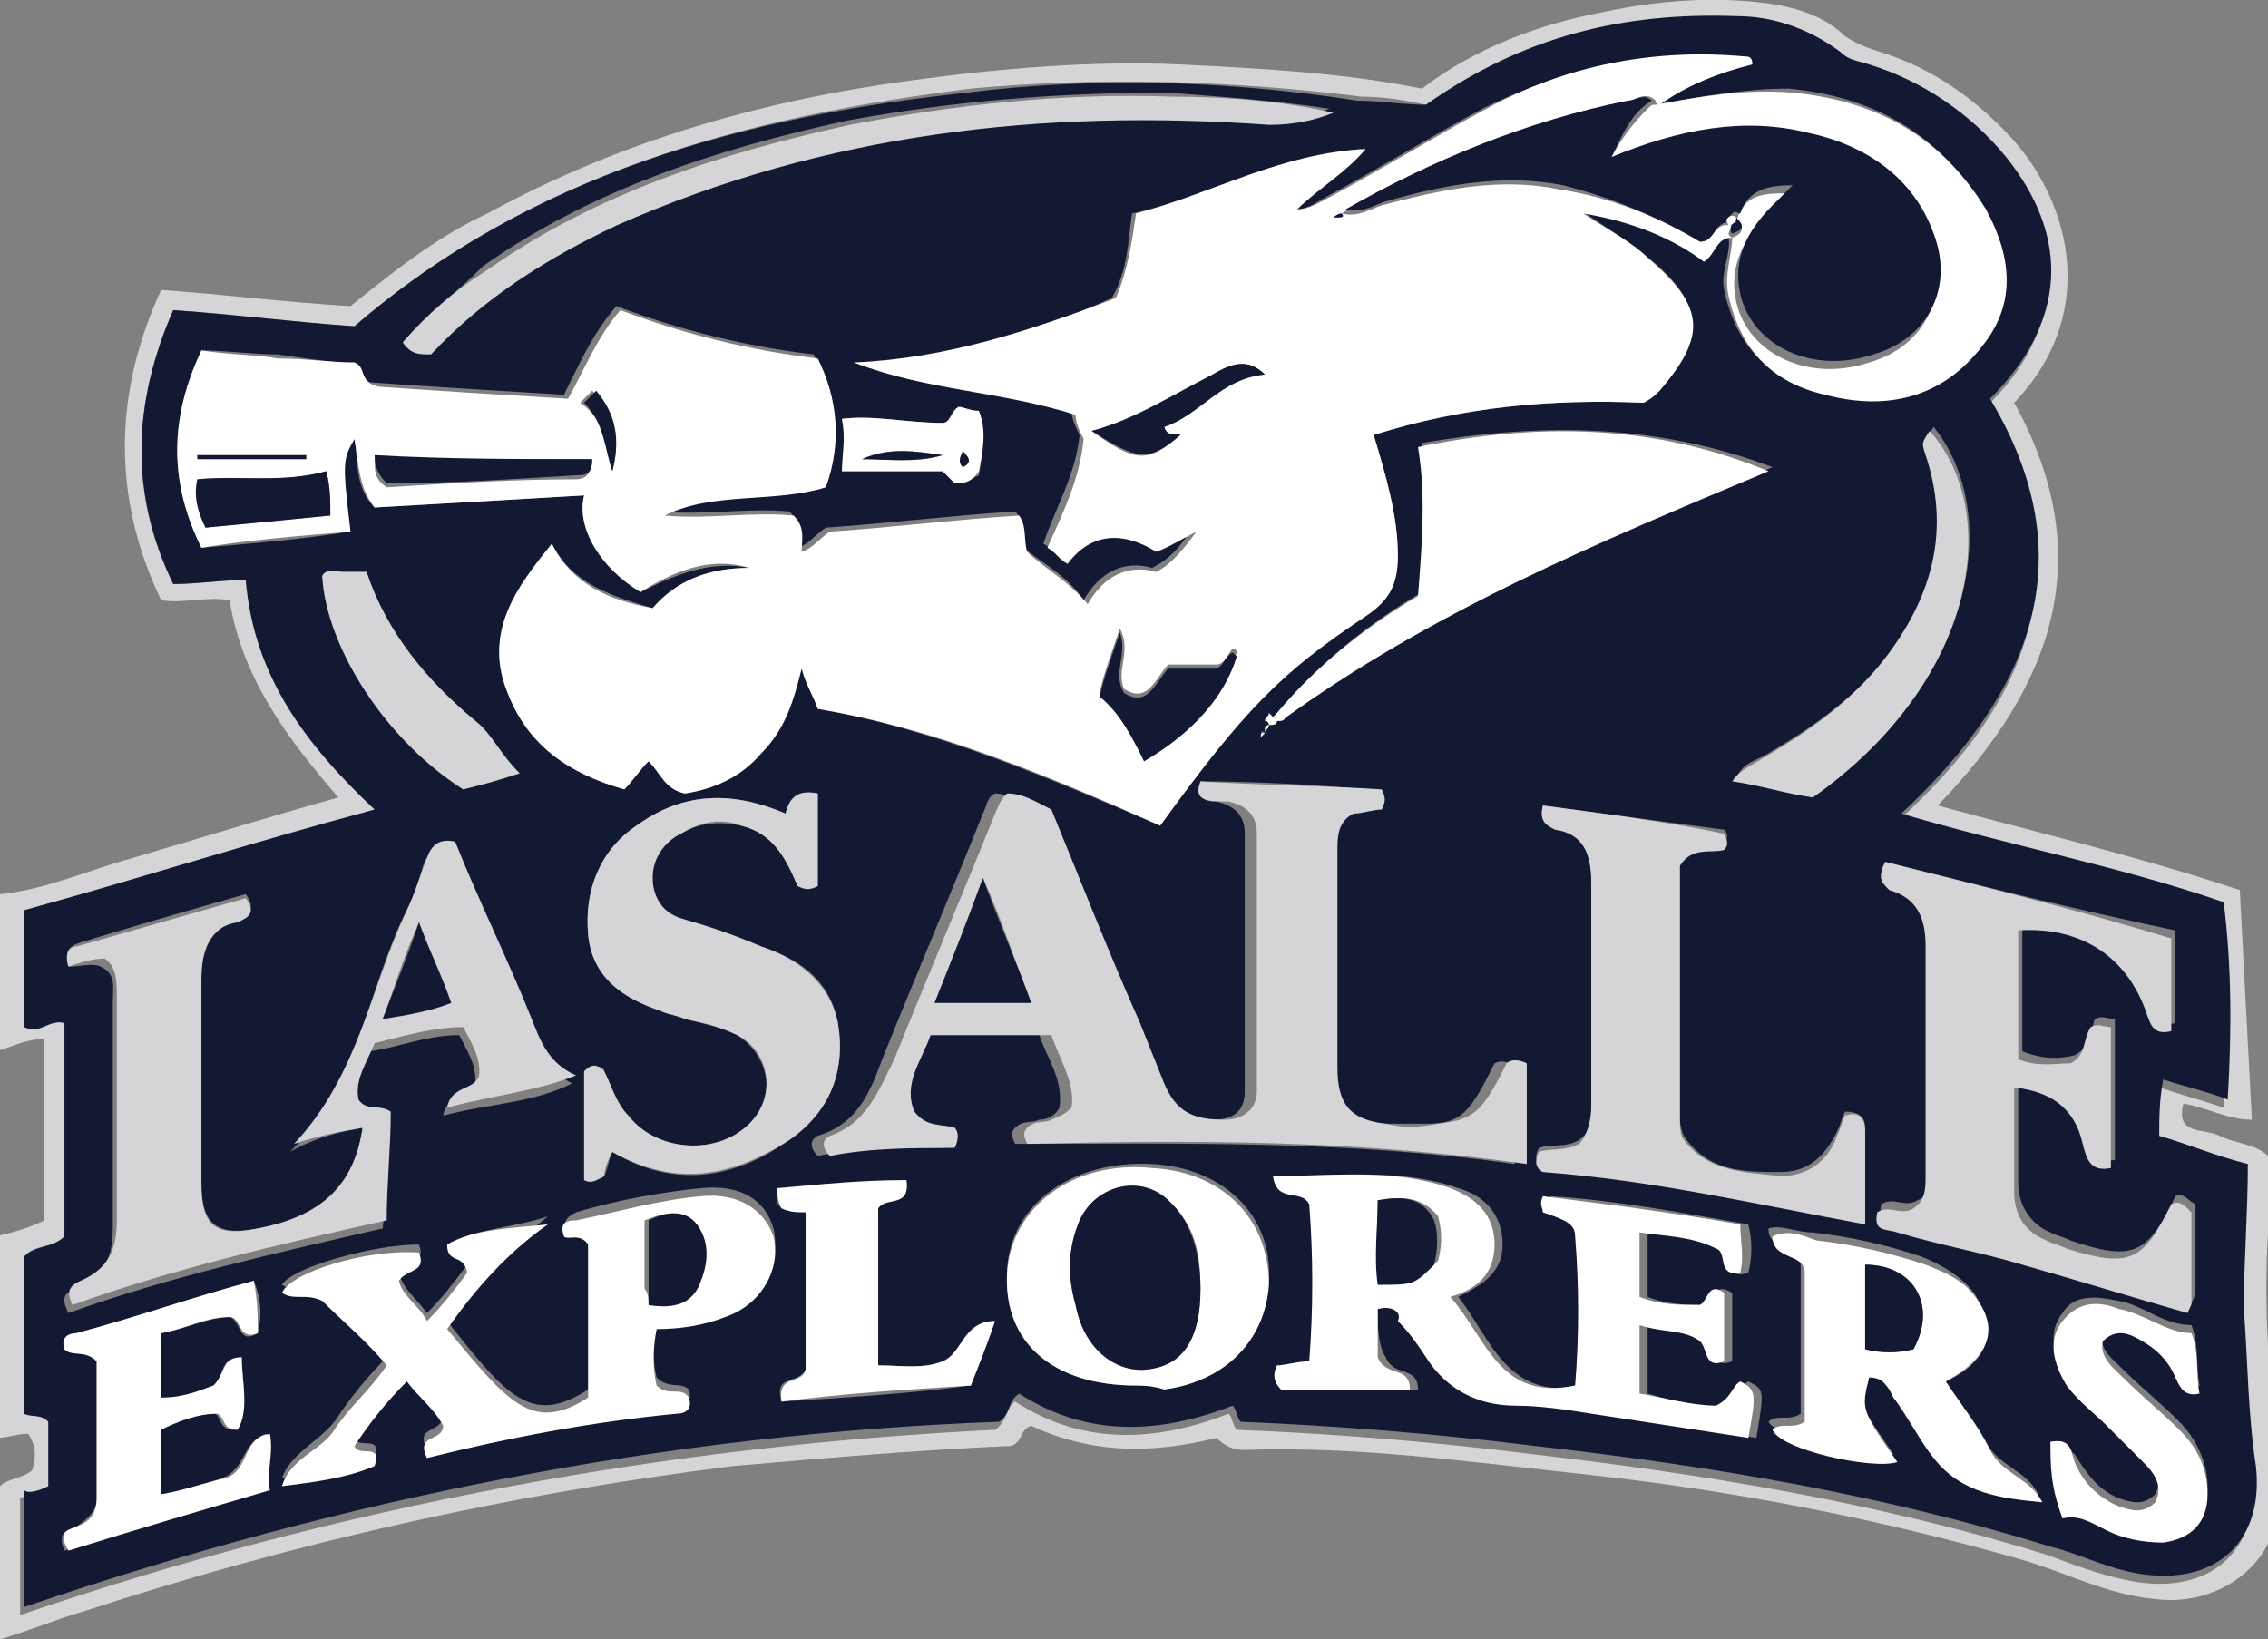 <?xml version="1.0" encoding="utf-8"?>
<!-- Generator: Adobe Illustrator 21.0.0, SVG Export Plug-In . SVG Version: 6.00 Build 0)  -->
<svg version="1.1" id="Layer_1" xmlns="http://www.w3.org/2000/svg" xmlns:xlink="http://www.w3.org/1999/xlink" x="0px" y="0px"
	 viewBox="0 0 56.3 40.7" style="enable-background:new 0 0 56.3 40.7;" xml:space="preserve">
<rect x="0" y="0" width="56.3" height="40.7" fill="#808080" stroke="none"/>
<style type="text/css">
	.st0{fill-rule:evenodd;clip-rule:evenodd;fill:#D5D5D7;}
	.st1{fill-rule:evenodd;clip-rule:evenodd;fill:#131933;}
	.st2{fill-rule:evenodd;clip-rule:evenodd;fill:#FFFFFF;}
</style>
<g>
	<path class="st0" d="M0,22.2c1.1-0.1,2.2-0.6,3.3-0.9c1.7-0.5,3.3-1,5.1-1.5c-1.3-1.5-2.4-3-2.7-4.9c-0.6-0.1-1.2,0.1-1.7,0
		c-1.2-2.5-1.2-5.1,0-7.7c1.5,0.1,3,0.3,4.7,0.4c1-0.8,2.1-1.7,3.4-2.3c3.3-1.8,6.8-2.8,10.5-3.3c2.2-0.3,4.5-0.5,6.7-0.4
		c2,0.1,4,0.2,6,0.6c1.3-1,2.9-1.6,4.5-1.9C41.2,0,42.6-0.1,44,0.1c0.6,0.1,1.3,0.3,1.8,0.8c0.3,0.2,0.6,0.3,0.9,0.4
		c1.3,0.4,2.4,1.2,3.3,2.2c1.4,1.6,2.1,4.3,0,6.5c2.1,3.8,1,7-1.9,10c2.6,0.7,5.1,1.3,7.5,2.1c0.1,1.9,0.2,3.8,0.3,5.7
		c-0.6,0-1.1-0.3-1.7-0.4c-0.2,0.8,0.5,0.6,0.9,0.8c0.4,0.2,0.9,0.2,1.2,0.5c0,0.6,0,1.3,0,1.9c-0.1,1.7,0,3.4,0.2,5.2
		c0.1,0.6,0.1,1.2,0,1.8c-0.1,1.3-1.5,2.3-3,2.1c-1.2-0.1-2.3-0.7-3.4-1c-3.5-1-7.1-1.7-10.8-2.1c-2.8-0.3-5.6-0.7-8.4-0.6
		c-0.3,0-0.5-0.1-0.7-0.3c-1.6,0.4-3.1,0.4-4.6-0.3c-0.3,0.1-0.2,0.4-0.5,0.5c-2.3,0.1-4.6,0.3-6.9,0.5C12.6,37.1,7.3,38.3,2.1,40
		c-0.7,0.2-1.4,0.5-2.1,0.7c0-1.3,0-2.5,0-3.8c0.2-0.2,0.6-0.2,0.8-0.4c0.1-0.3,0.1-0.6-0.1-0.9c-0.3,0-0.5,0.1-0.8,0.1
		c0-1.7,0-3.3,0-5c0.4-0.1,0.8-0.2,1.2-0.4c0-1.5,0-3,0-4.5c-0.5,0-0.8,0.2-1.2,0.3C0,25,0,23.6,0,22.2z M35.4,2.6
		c-0.5-0.1-1-0.2-1.6-0.2c-3.2-0.4-6.5-0.5-9.7-0.2C18.5,2.9,13.2,4.3,8.8,8.1c-1.5-0.1-3-0.3-4.5-0.4c-1,2.3-1.1,4.6,0,6.8
		c0.6,0,1.2-0.1,1.8-0.1c0.3,2.4,1.5,4.1,3.2,5.7c-3,0.9-5.8,1.7-8.7,2.5c0,1,0,2,0,2.9c0.4,0.1,0.7-0.2,1-0.1c0,1.8,0,3.6,0,5.3
		c-0.3,0.3-0.8,0.2-1,0.5c0,1.3,0,2.6,0,3.9c0.2,0.1,0.5-0.1,0.6,0.2c0,0.5,0,1.1,0,1.6C1,37,0.7,37.1,0.5,37.2c0,1,0,1.9,0,2.9
		c7.9-2.7,16-4.2,24.2-4.6c0.3-0.2,0.3-0.6,0.5-0.7c1.7,1.1,3.5,1,5.3,0.3c0.1,0.1,0.1,0.3,0.2,0.4c2.5,0.1,4.9,0.3,7.3,0.6
		c4.3,0.5,8.6,1.2,12.8,2.5c0.8,0.3,1.6,0.6,2.4,0.7c1.8,0.2,2.9-0.9,2.7-2.7c-0.2-1.3-0.2-2.6-0.3-3.9c-0.1-1.2,0.1-2.4,0.1-3.6
		c-0.8-0.2-1.5-0.5-2.2-0.7c0-0.5-0.1-0.9,0.1-1.4c0.6,0.2,1,0.3,1.6,0.5c0-1.7,0-3.3-0.1-4.9c-2.6-0.9-5.3-1.4-8-2.2
		c3.3-3,4.6-6.2,2.2-10.3c1.9-1.8,2-4,0.4-6c-0.9-1.1-2-1.9-3.4-2.3c-0.2-0.1-0.5-0.1-0.7-0.3c-0.7-0.6-1.6-0.9-2.6-0.9
		C40.3,0.4,37.7,1,35.4,2.6z"/>
	<path class="st1" d="M35.4,2.6c2.4-1.7,4.9-2.3,7.7-2.2c0.9,0,1.8,0.3,2.6,0.9c0.2,0.2,0.4,0.2,0.7,0.3c1.3,0.4,2.5,1.2,3.4,2.3
		c1.6,2,1.5,4.1-0.4,6c2.4,4,1,7.3-2.2,10.3c2.7,0.8,5.4,1.3,8,2.2c0.2,1.6,0.2,3.2,0.1,4.9c-0.5-0.2-1-0.3-1.6-0.5
		c-0.1,0.5-0.1,1-0.1,1.4c0.7,0.2,1.4,0.5,2.2,0.7c0,1.2-0.1,2.4-0.1,3.6c0.1,1.3,0.1,2.6,0.3,3.9c0.2,1.8-0.9,2.9-2.7,2.7
		c-0.9-0.1-1.6-0.5-2.4-0.7c-4.2-1.3-8.4-2-12.8-2.5c-2.4-0.3-4.9-0.5-7.3-0.6c-0.1-0.1-0.1-0.3-0.2-0.4c-1.8,0.7-3.6,0.8-5.3-0.3
		c-0.3,0.2-0.2,0.5-0.5,0.7c-8.2,0.3-16.3,1.9-24.2,4.6c0-1,0-1.9,0-2.9C0.7,37.1,1,37,1.2,36.9c0-0.6,0-1.1,0-1.6
		c-0.2-0.2-0.4-0.1-0.6-0.2c0-1.3,0-2.6,0-3.9c0.3-0.3,0.7-0.2,1-0.5c0-1.8,0-3.5,0-5.3c-0.4-0.1-0.6,0.3-1,0.1c0-0.9,0-1.9,0-2.9
		c2.9-0.8,5.7-1.7,8.7-2.5c-1.7-1.6-3-3.3-3.2-5.7c-0.6,0-1.2,0.1-1.8,0.1c-1.1-2.3-1-4.5,0-6.8c1.5,0.1,3,0.3,4.5,0.4
		c4.4-3.8,9.7-5.2,15.2-5.8c3.2-0.4,6.5-0.3,9.7,0.2C34.3,2.5,34.8,2.6,35.4,2.6z M31.4,18.2c-0.1-0.1-0.1,0-0.1,0.1
		C31.3,18.3,31.4,18.2,31.4,18.2c0-0.1,0.1-0.1,0.1-0.2c0.1,0,0.1-0.1,0.2-0.1c0.1,0,0.1,0,0.2-0.1c3.7-2.6,7.8-4.4,12.1-6.2
		c-2.9-1.1-5.8-1.1-8.7-0.6c0.1,1.3,0.1,2.5,0,3.7c-1.2,0.7-2.5,1.7-3.5,2.9c0,0-0.1,0.1-0.1,0.1c0,0.1-0.1,0.1-0.1,0.2
		c0,0,0,0.1,0.1,0.1c-0.1,0-0.1-0.1-0.2,0C31.4,18.1,31.4,18.2,31.4,18.2z M41.1,2.6c0.7-0.6,1.5-0.8,2.3-1c0-0.2-0.1-0.2-0.2-0.2
		c-2.3-0.1-4.4,0.3-6.4,1.3c-1.3,0.7-2.6,1.5-3.9,2.2c-0.2,0.1-0.4,0.3-0.8,0.3c0.6-0.5,1.2-0.9,1.7-1.5c-2.1,0.2-3.8,1.2-5.7,1.6
		c-0.1,0.7-0.1,1.4-0.5,2.1C25.6,8.3,23.5,9,21.2,9c1.7,0.6,3.6,0.6,5.4,1.2c0,0.2,0.1,0.4,0.2,0.6c-0.1,1-0.6,1.8-0.9,2.7
		c0.2,0.1,0.3,0.3,0.5,0.4c0.6-0.8,1.4-0.8,2.2-0.3c0.3-0.2,0.6-0.3,1-0.5c-0.3,0.5-0.6,0.8-1,1c-0.7-0.2-1.3,0.1-1.7,0.8
		c-0.4-0.6-1-0.9-1.5-1.3c-0.1-0.3,0.1-0.6-0.2-0.9c-1.6,0.1-3.2,0.3-4.7,0.4c-0.3,0.2-0.4,0.4-0.7,0.5c-0.1-0.3,0.1-0.6-0.2-0.9
		c-1-0.1-2.1,0.1-3.2,0c1.3-0.6,2.7-0.3,4-0.7c0.4-1.1,0.3-2.2-0.2-3.2c-1.7-0.2-3.3-0.6-4.9-1.2c-0.6,0.7-0.9,1.4-1.3,2.2
		c-1.7-0.1-3.3-0.2-4.7-0.3C8.9,9.5,9.1,9.2,8.8,9C8.2,9,7.6,8.9,6.9,8.8C6.3,8.8,5.6,8.7,5,8.7c-0.8,1.7-0.8,3.2,0,4.9
		c1.2-0.1,2.4-0.2,3.7-0.4c-0.2-1.7-0.2-1.8,0.1-2.3c0.1,0.6,0,1.2,0.5,1.7c1.7-0.1,3.4-0.2,5.2-0.3c-0.2,0.8,0.4,1.8,1.4,2.4
		c0.8-0.4,1.7-0.8,2.7-0.6c-0.9,0-1.8,0.3-2.4,1c-1-0.3-2-0.6-2.5-1.6c-0.9,1.2-1.7,2.3-1.1,3.7c0.5,1.3,1.5,2,2.9,2.4
		c0.2-0.3,0.4-0.5,0.6-0.7c0.3,0.3,0.5,0.7,0.9,0.8c0.7-0.1,1.4-0.5,1.9-1c0.5-0.5,0.7-1.3,1-2.1c0.2,0.4,0.3,0.7,0.4,1
		c2.9,0.5,5.7,1.7,8.5,2.9c2.1-2.9,3-3.8,5.1-5.2c0.6-0.4,0.8-0.8,0.8-1.5c0-1-0.3-2-0.6-3c2.2-0.7,4.5-0.9,6.7-0.8
		c0.1-0.1,0.2-0.2,0.3-0.4c1.2-1.4,1.2-2.1-0.3-3.3c-0.5-0.4-1-0.7-1.6-1.1c1.2,0.2,2.2,0.6,3,1.2c0.3-0.1,0.3-0.6,0.7-0.6
		c0.1,0.5-0.2,0.9-0.1,1.4c0.3,1.4,1.1,2.2,2.4,2.5c1.5,0.4,2.9,0.1,3.9-1.2c0.8-1.1,0.7-2.3,0.1-3.4c-1.1-1.8-2.7-2.7-4.8-2.9
		C43.3,2.2,42.2,2.4,41.1,2.6z M29.8,19.4c-0.1,0.5,0.2,0.5,0.4,0.5c0.4,0.1,0.7,0.3,0.7,0.8c0,2.1,0,4.3,0,6.4
		c0,0.5-0.3,0.7-0.8,0.7c-0.8,0-1.2-0.1-1.5-0.9c-0.2-0.5-0.4-1-0.6-1.5c-0.7-1.8-1.5-3.5-2.2-5.3c-0.4-0.2-0.8-0.4-1.1-0.4
		c-0.2,0.1-0.2,0.3-0.3,0.5c-0.8,2-1.7,4.1-2.5,6.1c-0.3,0.8-0.6,1.6-1.6,1.9c-0.2,0.1-0.2,0.3,0,0.5c1-0.2,2.1-0.2,3.1-0.2
		c0.1-0.2,0.1-0.3,0-0.5c-0.3-0.1-0.7,0-1-0.4c-0.2-0.7,0.2-1.3,0.4-1.9c1,0,2,0,3,0c0.2,0.6,0.6,1.1,0.5,1.8
		c-0.1,0.2-0.3,0.3-0.5,0.3c-0.2,0.1-0.4,0-0.6,0.2c-0.1,0.1-0.1,0.2,0,0.4c4.1,0,8.2-0.1,12.4,0.5c0-0.9,0-1.7,0-2.5
		c-0.2,0-0.3-0.1-0.5,0c-0.6,1.2-0.8,1.5-1.7,1.5c-0.4,0-0.9,0-1.3,0c-0.9-0.1-1.2-0.5-1.2-1.4c0-1.8,0-3.6,0-5.4
		c0-0.4,0-0.7,0.4-0.9c0.2,0,0.5-0.1,0.7-0.1c0.1-0.2,0.1-0.3,0-0.5C32.8,19.5,31.3,19.4,29.8,19.4z M1.7,24c0.3,0,0.6-0.1,0.8,0
		c0.4,0.2,0.3,0.5,0.3,0.9c0,1.9,0,3.8,0,5.6c0,0.7-0.2,1.2-0.9,1.5c-0.3,0.1-0.4,0.2-0.2,0.6c2.5-0.9,5.2-1.5,7.8-2.1
		c0.1-0.9,0.1-1.9,0.1-2.7c-0.3-0.2-0.6,0-0.8-0.3c-0.1-0.5,0.1-0.9,0.4-1.4c0.7-0.1,1.4-0.4,2.2-0.4c0.2,0.4,0.4,0.7,0.4,1.1
		c0,0.5-0.7,0.3-0.8,0.9c1.1-0.3,2.2-0.3,3.2-0.8c-0.6-0.3-0.8-0.9-1.1-1.4c-0.6-1.5-1.3-3-1.9-4.4c-0.4-0.1-0.6,0.1-0.7,0.4
		c-0.1,0.4-0.3,0.9-0.5,1.3c-0.9,1.9-1.1,4.1-2.8,5.8C7.9,28.2,8.5,28.1,9,28c-0.2,1.4-1,2.2-2.6,2.5c-1,0.2-1.4-0.1-1.4-1.1
		c0-1.7,0-3.4,0-5.1c0-0.7,0.2-1.2,0.9-1.5c0.2-0.1,0.5-0.2,0.2-0.6C4.7,22.6,3.3,23,2,23.4C1.7,23.5,1.6,23.6,1.7,24z M34.2,32.5
		c0.4-0.1,0.5,0.1,0.7,0.3c0.2,0.3,0.4,0.6,0.7,0.9c0.5,0.8,1.3,1.2,2.2,1.2c0.7,0,1.3,0.1,1.9,0.2c1.3,0.2,2.6,0.4,3.9,0.6
		c0.2-1.2,0.2-1.2-0.2-1.4c-0.2,0.1-0.2,0.5-0.6,0.6c-0.6,0.1-1.2-0.1-1.9-0.3c0-0.6,0-1.1,0-1.7c0.5,0.2,1.1,0.1,1.5,0.4
		c0.2,0.2,0.1,0.7,0.6,0.5c0-0.6,0-1.1,0-1.7c-0.5-0.3-0.4,0.2-0.6,0.3c-0.5,0-1,0-1.5-0.2c0-0.6,0-1.1,0-1.6
		c0.7,0.1,1.3,0.1,1.9,0.4c0.2,0.2,0,0.8,0.6,0.6c0.1-0.4,0.1-0.8,0-1.2c-1.7-0.3-3.3-0.6-4.9-0.7c-0.1,0.1-0.1,0.3,0,0.4
		c0.7,0.2,0.8,0.3,0.8,0.6c0,1.2,0.1,2.4,0,3.7c-1.9,0.4-2.3-1.2-3.1-2.2c0.6-0.3,1.1-0.6,1.1-1.3c0-0.7-0.4-1.2-1.1-1.4
		c-1.4-0.5-2.9-0.3-4.4-0.3c0,0.7,0.7,0.3,0.9,0.7c0.1,1.3,0.1,2.6,0,3.9c-0.3,0.1-0.6,0.1-0.8,0.1c-0.1,0.2-0.1,0.4,0.1,0.6
		c1,0,2.1,0,3.2,0c0-0.6-0.6-0.3-0.8-0.8C34.2,33.4,34.2,32.9,34.2,32.5z M46.8,21.4c-0.2,0.3,0,0.5,0.2,0.5
		c0.7,0.2,0.9,0.7,0.9,1.4c0,1.9,0,3.8,0,5.7c0,0.3,0,0.7-0.3,0.8c-0.3,0.2-0.6-0.1-0.9,0.1c-0.1,0.4,0.2,0.4,0.5,0.5
		c1,0.2,2.1,0.5,3.1,0.8c1.4,0.4,2.7,0.8,4.1,1.2c0-0.1,0.1-0.2,0.1-0.3c0-0.8,0-1.5,0-2.2c-0.2-0.1-0.3-0.3-0.5-0.2
		c-0.7,1.5-1.1,1.6-2.6,1.1c-0.2-0.1-0.3-0.1-0.5-0.2c-0.5-0.2-0.8-0.7-0.8-1.2c0-0.8,0-1.7,0-2.6c0.9,0.1,1.5,0.6,1.7,1.4
		c0.1,0.3,0.1,0.7,0.7,0.6c0-1.2,0-2.3,0-3.5c-0.2,0-0.3-0.1-0.5,0c-0.1,0.3-0.1,0.7-0.5,0.9c-0.4,0.1-0.8,0.1-1.3-0.1
		c0-1.1,0-2.1,0-3.2c1.6-0.1,2.8,0.7,3.2,2.1c0.1,0.3,0.2,0.5,0.6,0.4c0-0.8,0-1.5,0-2.3C51.6,22.6,49.2,22,46.8,21.4z M11.1,30.9
		c0,0.5,0.5,0.2,0.5,0.5c-0.3,0.4-0.6,0.8-1,1.2c-0.3-0.4-0.6-0.6-0.7-1c0.1-0.3,0.7-0.2,0.5-0.7c-1.2,0-3.2,0.6-3.4,1
		c0.3,0.2,0.6,0,1,0.2c0.5,0.5,1.1,1,1.6,1.6c-0.5,0.5-0.9,1-1.3,1.6c-0.4,0.5-1.1,0.8-1.3,1.4c0.8-0.2,1.6-0.2,2.3-0.5
		c0.2-0.6-0.4-0.2-0.5-0.5c0.4-0.6,0.8-1.1,1.3-1.6c0.3,0.4,0.8,0.7,0.9,1.1c-0.1,0.4-0.7,0.2-0.4,0.8c2.1-0.4,4.1-0.8,6.2-1.1
		c0.2,0,0.4-0.1,0.3-0.4c-0.2-0.2-0.5,0-0.8-0.3c-0.1-0.4-0.1-0.9,0-1.4c0.6,0,1.2-0.1,1.7-0.3c0.9-0.4,1.4-1.2,1.2-2
		c-0.2-0.7-0.8-1.1-1.8-1c-1,0.1-2.1,0.3-3.1,0.6c-0.2,0.1-0.3,0.2-0.3,0.4c0.2,0.1,0.5,0,0.6,0.2c0,1.2,0,2.5,0,3.8
		c-1.4,0.9-2,0.2-3.5-1.7c0.7-1,1.5-1.8,2.5-2.6C12.7,30.5,11.8,30.5,11.1,30.9z M19.5,20.2c-1.4-0.6-2.6-0.5-3.7,0.3
		c-0.9,0.6-1.3,1.6-1.2,2.7c0.1,1.1,0.9,1.5,1.8,1.9c0.2,0.1,0.4,0.1,0.6,0.2c0.4,0.1,0.9,0.2,1.3,0.4c0.8,0.5,1,1.6,0.3,2.2
		c-0.8,0.8-2.3,0.7-3-0.2c-0.3-0.3-0.4-0.7-0.6-1.1c0-0.1-0.1-0.1-0.1-0.1c-0.2,0-0.3,0-0.4,0.1c0,0.9,0,1.8,0,2.7
		c0.2,0,0.4,0,0.5-0.1c0.1-0.2,0.1-0.4,0.2-0.6c1.5,0.9,3,0.7,4.4-0.3c1-0.7,1.4-1.7,1.2-2.9c-0.2-1.1-1-1.6-1.9-1.9
		c-0.7-0.2-1.3-0.4-2-0.7c-0.5-0.2-0.7-0.5-0.7-1c0-0.5,0.2-0.9,0.7-1.1c0.5-0.3,1-0.3,1.5-0.2c0.8,0.2,1.1,0.8,1.4,1.5
		c0.2,0,0.3,0.1,0.5,0c0-0.8,0-1.5,0-2.3C19.8,19.6,19.6,19.8,19.5,20.2z M38.3,20c-0.1,0.4,0.1,0.5,0.3,0.5
		c0.7,0.2,0.9,0.7,0.9,1.3c0,1.9,0,3.7,0,5.6c0,0.4,0,0.7-0.3,0.9c-0.3,0.2-0.7,0.1-1,0.2c-0.1,0.2-0.1,0.3,0.1,0.5
		c2.6,0.2,5.3,0.8,8,1.3c0-0.8,0-1.5,0-2.3c0-0.3-0.2-0.4-0.5-0.4c-0.1,0.2-0.1,0.3-0.2,0.5c-0.3,0.6-0.7,1-1.4,1
		c-0.9,0-1.8,0-2.4-0.9c-0.1-0.2-0.1-0.4-0.1-0.6c0-0.5,0-1,0-1.6c0-1.6,0-3.1,0-4.6c0.3-0.5,0.8-0.3,1.1-0.4c0.1-0.2,0.1-0.3,0-0.4
		C41.3,20.4,39.8,20.2,38.3,20z M48.3,34.3c1.1-0.5,1.3-1.3,0.7-2.2c-0.3-0.4-0.8-0.7-1.3-0.9c-0.9-0.3-1.8-0.5-2.7-0.6
		c-0.4,0-0.8-0.2-1.1-0.1c0,0.6,0.8,0.4,0.8,0.9c0,1.3,0,2.5,0,3.7c-0.3,0.2-0.6,0-0.8,0.2c0.2,0.4,2.5,1,3.1,0.8
		c-0.9-1.3-0.9-1.3-0.7-2.1c0.3,0,0.4,0.3,0.6,0.5c0.3,0.5,0.6,1,1,1.5c0.7,0.9,1.7,1,2.7,1.1c-0.3-0.6-1-0.7-1.3-1.3
		C49.1,35.4,48.7,34.9,48.3,34.3z M28.2,34.4c0.2,0,0.4,0,0.7,0c1.5-0.2,2.5-1.2,2.6-2.6c0.1-1.6-1.1-2.8-2.9-2.9
		c-2-0.1-3.5,1-3.6,2.6C24.9,33.3,26.1,34.4,28.2,34.4z M4,33.1c0.6-0.1,1.2-0.4,1.7-0.4c0.3,0.1,0.2,0.7,0.7,0.4
		c0.1-0.4,0.1-0.8-0.1-1.3c-1.5,0.4-2.9,0.9-4.4,1.3c-0.2,0.1-0.4,0.2-0.3,0.4c0.2,0.2,0.5-0.1,0.8,0.3c0,1.1,0,2.2,0,3.4
		c0,0.3-0.2,0.5-0.5,0.7C1.7,38,1.4,38,1.6,38.5c1.7-0.5,3.3-1,5-1.5c0-0.5,0.2-0.9,0-1.4c-0.6,0.2-0.5,0.9-1.1,1.1
		c-0.5,0.2-1,0.4-1.6,0.4c0-0.6,0-1.1,0-1.6c0.4-0.2,0.9-0.4,1.4-0.4c0.2,0,0.1,0.4,0.5,0.4C6.2,34.9,6,34.3,6,33.7
		c-0.6,0-0.4,0.5-0.7,0.7C5,34.5,4.5,34.8,4,34.8C4,34.2,4,33.7,4,33.1z M10,8.5c0.2,0.3,0.4,0.2,0.6,0.2c1.3-1.4,2.9-2.4,4.6-3.2
		c5.2-2.3,10.6-2.9,16.2-2.5c0.6,0,1.1-0.1,1.6-0.3c-1.3-0.2-2.7-0.3-4-0.4c-2.7,0-5.3,0.2-8,0.7c-3.2,0.7-6.3,1.7-9,3.6
		C11.3,7.3,10.6,7.8,10,8.5z M24.7,32.8c-0.8,0-0.8,0.8-1.3,1c-0.5,0.2-1.1,0.1-1.6,0.1c0-1.3,0-2.6,0-3.9c0.2-0.3,0.8,0,0.7-0.7
		c-1.1,0.1-2.1,0.2-3.2,0.2c0,0.2-0.1,0.3,0.1,0.5c0.2,0,0.4,0,0.6,0.1c0,1.4,0,2.7,0,3.9c-0.2,0.4-0.8,0.1-0.6,0.8
		c1.6-0.1,3.2-0.2,4.7-0.4C24.3,33.8,24.5,33.4,24.7,32.8z M50.9,35.8c0.1,0.5,0,1.1,0.3,1.7c0.4-0.1,0.8,0.1,1.1,0.3
		c0.5,0.2,0.9,0.4,1.4,0.3c0.7,0,1.1-0.4,1.1-1.2c0-0.6-0.3-1.2-0.7-1.6c-0.5-0.5-1-0.9-1.4-1.3c-0.3-0.3-0.6-0.5-0.5-0.9
		c0.2-0.2,0.5-0.2,0.8-0.1c0.5,0.2,0.8,0.6,1,1c0.1,0.2,0.2,0.6,0.6,0.4c-0.1-0.5,0-1-0.2-1.5c-0.7,0-1.2-0.5-1.8-0.6
		c-0.5-0.1-1.1-0.2-1.4,0.3c-0.4,0.5-0.2,1.1,0.1,1.6c0.3,0.4,0.6,0.7,1,1c0.3,0.3,0.6,0.6,0.9,0.9c0.3,0.3,0.5,0.6,0.3,1
		c-0.3,0.3-0.6,0.2-0.9,0.1c-0.5-0.2-0.8-0.6-1.1-1.1C51.4,36.1,51.4,35.7,50.9,35.8z M45,19.8c4.1-2.9,4.7-7.1,3-9.2
		c-0.2,0.3-0.2,0.3-0.1,0.6c0.5,1.8,0.2,3.5-0.9,4.9c-0.8,1.1-1.9,1.9-3.1,2.6c-0.3,0.2-0.6,0.2-0.8,0.6
		C43.7,19.5,44.3,19.6,45,19.8z M12.9,19.2c-0.5-0.4-0.7-1-1.1-1.3c-1.2-1-2.3-2.2-2.7-3.7c-0.2,0-0.4,0-0.6,0
		c-0.2,0-0.4-0.1-0.5,0.1c0.1,1.8,1.6,4,3.5,5.3C11.9,19.4,12.3,19.3,12.9,19.2z M23.4,10.5c-0.9,0-1.7-0.2-2.5-0.1
		c0.1,0.5,0.1,0.9,0,1.3c0.8,0,1.6,0,2.5,0c0.1,0.1,0.2,0.2,0.3,0.3c0.2,0,0.4-0.1,0.6-0.2c0.1-0.5,0.1-1,0-1.5
		c-0.2-0.1-0.4-0.1-0.5-0.1C23.6,10.2,23.6,10.5,23.4,10.5z"/>
	<path class="st2" d="M43,5.9c-0.4,0-0.4,0.4-0.7,0.6c-0.8-0.6-1.8-1-3-1.2c0.6,0.4,1.2,0.7,1.6,1.1c1.4,1.2,1.5,1.9,0.3,3.3
		C41.1,9.8,41,9.9,40.8,10c-2.3-0.1-4.5,0.1-6.7,0.8c0.3,1,0.6,2,0.6,3c0,0.7-0.2,1.1-0.8,1.5c-2.1,1.4-3,2.3-5.1,5.2
		c-2.7-1.2-5.5-2.4-8.5-2.9c-0.1-0.3-0.3-0.6-0.4-1c-0.2,0.8-0.4,1.5-1,2.1c-0.5,0.6-1.2,0.9-1.9,1c-0.5-0.1-0.6-0.5-0.9-0.8
		c-0.2,0.2-0.4,0.5-0.6,0.7c-1.4-0.4-2.4-1.1-2.9-2.4c-0.6-1.5,0.2-2.6,1.1-3.7c0.5,1,1.4,1.4,2.5,1.6c0.6-0.7,1.4-1,2.4-1
		c-1-0.3-1.9,0.1-2.7,0.6c-1-0.6-1.6-1.6-1.4-2.4c-1.7,0.1-3.4,0.2-5.2,0.3c-0.4-0.5-0.4-1.1-0.5-1.7c-0.3,0.5-0.3,0.6-0.1,2.3
		c-1.2,0.1-2.5,0.2-3.7,0.4c-0.8-1.6-0.8-3.2,0-4.9c0.6,0.1,1.3,0.1,1.9,0.2C7.6,8.9,8.2,9,8.8,9c0.3,0.1,0.1,0.5,0.6,0.6
		c1.4,0.1,3,0.2,4.7,0.3c0.4-0.7,0.7-1.5,1.3-2.2c1.6,0.6,3.2,1,4.9,1.2c0.5,1,0.6,2.1,0.2,3.2c-1.3,0.4-2.8,0.1-4,0.7
		c1.1,0.1,2.1-0.1,3.2,0c0.3,0.3,0.2,0.6,0.2,0.9c0.3-0.1,0.4-0.3,0.7-0.5c1.5-0.1,3.1-0.3,4.7-0.4c0.2,0.3,0.1,0.6,0.2,0.9
		c0.4,0.4,1,0.7,1.5,1.3c0.4-0.7,1-1,1.7-0.8c0.4-0.2,0.7-0.6,1-1c-0.4,0.2-0.7,0.4-1,0.5c-0.8-0.5-1.6-0.5-2.2,0.3
		c-0.2-0.1-0.3-0.3-0.5-0.4c0.4-0.9,0.8-1.7,0.9-2.7c-0.1-0.2-0.2-0.4-0.2-0.6C24.8,9.7,23,9.7,21.2,9c2.3-0.1,4.4-0.8,6.5-1.6
		c0.3-0.7,0.4-1.4,0.5-2.1c1.9-0.5,3.6-1.5,5.7-1.6c-0.5,0.6-1.2,1-1.7,1.5c0.3,0,0.6-0.2,0.8-0.3c1.3-0.7,2.6-1.5,3.9-2.2
		c2-1.1,4.2-1.5,6.4-1.3c0.1,0,0.2,0,0.2,0.2c-0.8,0.2-1.6,0.5-2.3,1c0,0-0.1,0-0.1-0.1c-0.2-0.2-0.4-0.1-0.6,0
		C37.9,3,35.5,4,33.3,5.3c-0.1,0-0.1,0.1-0.2,0.1c0.2,0,0.3,0,0.2-0.1c0.4,0.1,0.7-0.1,1-0.2c1.5-0.4,2.9-0.7,4.4-0.4
		C40,4.9,41.2,5.4,42.2,6C42.6,6,42.5,5.5,43,5.6C43,5.7,42.8,5.8,43,5.9L43,5.9z M28.4,18.9c1.2-0.7,2-1.6,2.3-2.7
		c0,0,0-0.1-0.1-0.1c-0.1,0.1-0.2,0.4-0.4,0.4c-0.4,0-0.8,0-1.2,0c-0.3,0.3-0.5,1-1.1,0.6c-0.2-0.5,0.2-0.9-0.1-1.5
		c-0.2,0.6-0.4,1.1-0.5,1.6C27.8,17.7,28.1,18.2,28.4,18.9z M8.1,11.7C7,12,6,11.8,4.9,11.9c0,0.4,0.1,0.8,0.2,1.2
		c1-0.1,2-0.2,3.1-0.3C8.2,12.4,8.2,12.1,8.1,11.7z M14.7,11.4c-1.8,0-3.6,0-5.4,0c0,0.3,0,0.5,0.3,0.7c1.6-0.1,3.1-0.2,4.7-0.2
		C14.5,11.9,14.7,11.8,14.7,11.4z M31.4,9.3c-0.4-0.4-0.8-0.3-1.3,0c-0.9,0.5-1.8,1.1-3,1.4c1.1,0.8,1.4,0.8,2.2,0.1
		c-0.1-0.1-0.3,0.1-0.4-0.2C29.8,10.3,30.4,9.3,31.4,9.3z M15.2,11.7c0.2-0.7,0.1-1.4-0.5-2c-0.1,0.1-0.2,0.2-0.3,0.3
		C15,10.4,15.1,11.1,15.2,11.7z M7.6,11.4c0,0,0-0.1,0-0.1c-0.9,0-1.8,0-2.7,0c0,0,0,0.1,0,0.1C5.8,11.4,6.7,11.4,7.6,11.4z"/>
	<path class="st0" d="M29.8,19.4c1.5,0.1,3,0.1,4.5,0.2c0.1,0.2,0.1,0.3,0,0.5c-0.2,0-0.5,0.1-0.7,0.1c-0.4,0.2-0.4,0.6-0.4,0.9
		c0,1.8,0,3.6,0,5.4c0,0.9,0.3,1.3,1.2,1.4c0.4,0.1,0.8,0.1,1.3,0c0.9-0.1,1.1-0.3,1.7-1.5c0.1-0.1,0.3-0.1,0.5,0c0,0.8,0,1.6,0,2.5
		c-4.2-0.6-8.3-0.6-12.4-0.5c-0.1-0.2-0.1-0.3,0-0.4c0.2-0.2,0.4-0.1,0.6-0.2c0.2-0.1,0.3-0.1,0.5-0.3c0.1-0.6-0.3-1.2-0.5-1.8
		c-1,0-2,0-3,0c-0.2,0.6-0.7,1.2-0.4,1.9c0.3,0.4,0.7,0.3,1,0.4c0.1,0.1,0.1,0.3,0,0.5c-1,0-2.1,0-3.1,0.2c-0.2-0.2-0.2-0.4,0-0.5
		c0.9-0.3,1.2-1.1,1.6-1.9c0.8-2,1.7-4.1,2.5-6.1c0.1-0.2,0.1-0.3,0.3-0.5c0.4,0,0.7,0.2,1.1,0.4c0.7,1.7,1.4,3.5,2.2,5.3
		c0.2,0.5,0.4,1,0.6,1.5c0.3,0.7,0.7,0.9,1.5,0.9c0.5,0,0.8-0.3,0.8-0.7c0-2.1,0-4.3,0-6.4c0-0.5-0.3-0.7-0.7-0.8
		C30,19.9,29.6,19.9,29.8,19.4z M24.4,21.8c-0.4,1.1-0.8,2.1-1.2,3.1c0.9,0,1.6,0,2.4,0C25.2,23.9,24.9,22.9,24.4,21.8z"/>
	<path class="st0" d="M1.7,24c-0.1-0.3,0-0.5,0.2-0.5c1.4-0.4,2.8-0.8,4.2-1.2c0.3,0.4,0,0.5-0.2,0.6C5.2,23,5,23.6,5,24.3
		c0,1.7,0,3.4,0,5.1c0,1.1,0.4,1.3,1.4,1.1C8,30.2,8.8,29.4,9,28c-0.6,0.1-1.1,0.2-1.7,0.4c1.6-1.7,1.9-3.9,2.8-5.8
		c0.2-0.4,0.3-0.8,0.5-1.3c0.1-0.3,0.3-0.5,0.7-0.4c0.6,1.5,1.3,2.9,1.9,4.4c0.2,0.5,0.4,1.1,1.1,1.4c-1,0.4-2.1,0.5-3.2,0.8
		c0.1-0.6,0.8-0.4,0.8-0.9c0-0.4-0.2-0.7-0.4-1.1c-0.7,0-1.4,0.2-2.2,0.4c-0.2,0.5-0.5,0.9-0.4,1.4c0.2,0.3,0.5,0.1,0.8,0.3
		c0,0.9-0.1,1.8-0.1,2.7c-2.7,0.6-5.3,1.2-7.8,2.1c-0.2-0.4,0-0.5,0.2-0.6c0.7-0.3,0.9-0.8,0.9-1.5c0-1.9,0-3.8,0-5.6
		c0-0.3,0-0.7-0.3-0.9C2.3,23.8,2,23.9,1.7,24z M9.5,25.3c0.7-0.1,1.2-0.2,1.7-0.4c-0.3-0.6-0.5-1.2-0.8-2
		C10,23.8,9.8,24.5,9.5,25.3z"/>
	<path class="st2" d="M34.2,32.5c0,0.5,0,0.9,0,1.2c0.2,0.5,0.8,0.2,0.8,0.8c-1.1,0-2.2,0-3.2,0c-0.2-0.2-0.2-0.4-0.1-0.6
		c0.2,0,0.5-0.1,0.8-0.1c0.1-1.3,0.1-2.6,0-3.9c-0.2-0.4-0.8,0-0.9-0.7c1.5,0,3-0.2,4.4,0.3c0.8,0.3,1.1,0.8,1.1,1.4
		c0,0.7-0.4,1.1-1.1,1.3c0.9,1,1.2,2.6,3.1,2.2c0.1-1.2,0.1-2.5,0-3.7c0-0.3-0.2-0.4-0.8-0.6c0-0.1-0.1-0.2,0-0.4
		c1.6,0.2,3.2,0.4,4.9,0.7c0,0.4,0.1,0.8,0,1.2c-0.6,0.1-0.3-0.5-0.6-0.6c-0.6-0.3-1.2-0.3-1.9-0.4c0,0.6,0,1.1,0,1.6
		c0.5,0.2,1,0.2,1.5,0.2c0.2-0.1,0.2-0.6,0.6-0.3c0,0.5,0,1.1,0,1.7c-0.5,0.2-0.4-0.3-0.6-0.5c-0.4-0.3-0.9-0.2-1.5-0.4
		c0,0.6,0,1.1,0,1.7c0.6,0.1,1.3,0.3,1.9,0.3c0.4-0.2,0.4-0.5,0.6-0.6c0.4,0.2,0.4,0.3,0.2,1.4c-1.3-0.2-2.6-0.4-3.9-0.6
		c-0.6-0.1-1.3-0.2-1.9-0.2c-0.9,0-1.7-0.4-2.2-1.2c-0.2-0.3-0.4-0.6-0.7-0.9C34.8,32.6,34.6,32.4,34.2,32.5z M34.2,29.8
		c0,0.7-0.1,1.4,0.1,2c0.9,0,0.9,0,1.4-0.5c0.1-0.4,0.1-0.7,0-1.1C35.3,29.7,34.8,29.7,34.2,29.8z"/>
	<path class="st0" d="M46.8,21.4c2.4,0.6,4.8,1.2,7.1,1.9c0,0.8,0,1.5,0,2.3c-0.4,0.1-0.5-0.1-0.6-0.4c-0.5-1.5-1.7-2.2-3.2-2.1
		c0,1.1,0,2.1,0,3.2c0.5,0.2,0.9,0.1,1.3,0.1c0.4-0.2,0.3-0.6,0.5-0.9c0.2-0.1,0.3,0,0.5,0c0,1.2,0,2.3,0,3.5
		c-0.5,0.1-0.6-0.2-0.7-0.6c-0.2-0.9-0.8-1.3-1.7-1.4c0,0.9,0,1.7,0,2.6c0,0.6,0.3,1,0.8,1.2c0.2,0.1,0.3,0.1,0.5,0.2
		c1.6,0.5,1.9,0.3,2.6-1.1c0.2-0.1,0.3,0,0.5,0.2c0,0.7,0,1.5,0,2.2c0,0.1,0,0.1-0.1,0.3c-1.4-0.4-2.7-0.8-4.1-1.2
		c-1-0.3-2.1-0.5-3.1-0.8c-0.3-0.1-0.6,0-0.5-0.5c0.3-0.2,0.6,0.1,0.9-0.1c0.3-0.2,0.3-0.5,0.3-0.8c0-1.9,0-3.8,0-5.7
		c0-0.7-0.2-1.2-0.9-1.4C46.7,21.9,46.6,21.8,46.8,21.4z"/>
	<path class="st2" d="M11.1,30.9c0.7-0.4,1.6-0.4,2.5-0.5c-1,0.7-1.8,1.6-2.5,2.6c1.5,1.8,2.1,2.6,3.5,1.7c0-1.3,0-2.6,0-3.8
		c-0.2-0.3-0.5-0.1-0.6-0.2c-0.1-0.3,0-0.4,0.3-0.4c1-0.2,2-0.5,3.1-0.6c1-0.1,1.6,0.4,1.8,1c0.2,0.8-0.3,1.7-1.2,2
		c-0.5,0.2-1.1,0.3-1.7,0.3c-0.1,0.5-0.1,1,0,1.4c0.3,0.3,0.6,0,0.8,0.3c0.1,0.3-0.1,0.4-0.3,0.4c-2.1,0.2-4.2,0.6-6.2,1.1
		c-0.3-0.6,0.4-0.4,0.4-0.8c-0.2-0.4-0.6-0.7-0.9-1.1c-0.5,0.5-0.9,1-1.3,1.6c0.1,0.3,0.7-0.1,0.5,0.5c-0.7,0.3-1.5,0.4-2.3,0.5
		c0.2-0.7,1-0.9,1.3-1.4c0.4-0.6,0.9-1,1.3-1.6c-0.5-0.6-1.1-1.1-1.6-1.6c-0.4-0.2-0.7,0-1-0.2c0.2-0.5,2.1-1.1,3.4-1
		c0.2,0.5-0.3,0.4-0.5,0.7c0.1,0.4,0.5,0.6,0.7,1c0.4-0.4,0.7-0.8,1-1.2C11.5,31.1,11.1,31.4,11.1,30.9z M16.1,32.4
		c0.6,0.1,1-0.1,1.2-0.6c0.2-0.5,0.3-1-0.1-1.4c-0.3-0.4-0.7-0.3-1.2-0.1c0,0.6,0,1.1,0,1.7C16.1,32.1,16.1,32.3,16.1,32.4z"/>
	<path class="st0" d="M19.5,20.2c0.1-0.4,0.3-0.6,0.8-0.5c0,0.7,0,1.5,0,2.3c-0.2,0.1-0.3,0.1-0.5,0c-0.3-0.7-0.6-1.3-1.4-1.5
		c-0.5-0.2-1-0.1-1.5,0.2c-0.4,0.2-0.7,0.6-0.7,1.1c0,0.5,0.3,0.9,0.7,1c0.7,0.2,1.3,0.4,2,0.7c0.9,0.3,1.7,0.9,1.9,1.9
		c0.2,1.2-0.2,2.2-1.2,2.9c-1.4,0.9-2.8,1.2-4.4,0.3c-0.1,0.2-0.2,0.4-0.2,0.6c-0.2,0.1-0.3,0.2-0.5,0.1c0-0.9,0-1.8,0-2.7
		c0.1-0.1,0.2-0.2,0.4-0.1c0,0,0.1,0.1,0.1,0.1c0.2,0.4,0.3,0.8,0.6,1.1c0.7,0.9,2.2,1,3,0.2c0.7-0.7,0.5-1.8-0.3-2.2
		c-0.4-0.2-0.8-0.3-1.3-0.4c-0.2-0.1-0.4-0.1-0.6-0.2c-0.9-0.3-1.7-0.8-1.8-1.9c-0.1-1.1,0.3-2.1,1.2-2.7
		C16.9,19.7,18.1,19.6,19.5,20.2z"/>
	<path class="st0" d="M38.3,20c1.5,0.2,3.1,0.4,4.5,0.7c0.1,0.2,0.1,0.3,0,0.4c-0.3,0.1-0.8-0.1-1.1,0.4c0,1.5,0,3,0,4.6
		c0,0.5,0,1,0,1.6c0,0.2,0,0.5,0.1,0.6c0.6,0.8,1.5,0.8,2.4,0.9c0.7,0,1.2-0.4,1.4-1c0.1-0.2,0.1-0.3,0.2-0.5c0.3-0.1,0.5,0,0.5,0.4
		c0,0.7,0,1.4,0,2.3c-2.7-0.5-5.3-1.1-8-1.3c-0.2-0.1-0.2-0.3-0.1-0.5c0.3-0.1,0.6,0,1-0.2c0.2-0.2,0.3-0.6,0.3-0.9
		c0-1.8,0-3.7,0-5.6c0-0.7-0.2-1.2-0.9-1.3C38.4,20.5,38.2,20.4,38.3,20z"/>
	<path class="st2" d="M31.7,17.7c1-1.2,2.3-2.2,3.5-2.9c0.1-1.3,0.2-2.5,0-3.7c2.9-0.6,5.8-0.6,8.7,0.6c-4.3,1.8-8.4,3.5-12.1,6.2
		C31.8,17.7,31.8,17.7,31.7,17.7z"/>
	<path class="st2" d="M41.1,2.6c1.1-0.2,2.2-0.4,3.4-0.3c2.1,0.2,3.7,1.1,4.8,2.9c0.6,1.1,0.8,2.3-0.1,3.4c-1,1.3-2.4,1.6-3.9,1.2
		c-1.3-0.3-2.1-1.1-2.4-2.5C42.8,6.8,43,6.3,43,5.9l0,0c0.3-0.1,0.3-0.3,0.1-0.4c0.2-0.7,0.7-0.7,1.3-0.7c-0.1,0.2-0.3,0.3-0.5,0.5
		c-0.6,0.6-1,1.3-0.8,2.2c0.3,1.3,1.8,2,3.3,1.5c1.4-0.4,2-1.7,1.5-3c-0.6-1.4-1.7-2.2-3.1-2.5c-1.6-0.4-3.2-0.1-4.9,0.6
		c0.3-0.6,0.6-1,1-1.4C41,2.6,41,2.6,41.1,2.6z"/>
	<path class="st2" d="M48.3,34.3c0.4,0.6,0.8,1.1,1.1,1.7c0.3,0.6,1,0.7,1.3,1.3c-1-0.1-2-0.2-2.7-1.1c-0.4-0.5-0.6-1-1-1.5
		c-0.1-0.2-0.2-0.5-0.6-0.5c-0.2,0.8-0.2,0.8,0.7,2.1c-0.6,0.2-2.9-0.3-3.1-0.8c0.2-0.2,0.5,0,0.8-0.2c0-1.2,0-2.4,0-3.7
		c0-0.5-0.8-0.3-0.8-0.9c0.4-0.2,0.8,0,1.1,0.1c0.9,0.1,1.8,0.3,2.7,0.6c0.5,0.2,1,0.4,1.3,0.9C49.6,33,49.4,33.7,48.3,34.3z
		 M47.5,33.5c0.6-1.1,0-2.1-1.2-2.1c0,0.7,0,1.4,0,2.1C46.7,33.6,47.1,33.6,47.5,33.5z"/>
	<path class="st2" d="M28.2,34.4c-2.1,0-3.3-1.1-3.2-2.8c0.1-1.6,1.6-2.8,3.6-2.6c1.8,0.1,2.9,1.3,2.9,2.9c-0.1,1.4-1.1,2.4-2.6,2.6
		C28.6,34.4,28.3,34.4,28.2,34.4z M29.8,32c0-0.8-0.1-1.5-0.7-2.1c-0.7-0.7-1.9-0.5-2.3,0.4c-0.3,0.7-0.3,1.4-0.1,2.1
		c0.3,1.1,1,1.7,1.8,1.6C29.4,33.8,29.8,33.2,29.8,32z"/>
	<path class="st2" d="M4,33.1c0,0.6,0,1.1,0,1.6c0.6,0,1-0.2,1.3-0.3c0.3-0.3,0.2-0.7,0.7-0.7c0,0.6,0.2,1.3-0.1,1.8
		c-0.4,0-0.3-0.3-0.5-0.4c-0.5,0-1,0.2-1.4,0.4c0,0.5,0,1,0,1.6c0.6-0.1,1.1-0.3,1.6-0.4c0.6-0.2,0.4-1,1.1-1.1c0.1,0.5-0.1,1,0,1.4
		c-1.7,0.5-3.4,1-5,1.5C1.4,38,1.7,38,1.9,37.9c0.3-0.1,0.5-0.3,0.5-0.7c0-1.2,0-2.3,0-3.4c-0.3-0.3-0.6-0.1-0.8-0.3
		c-0.1-0.3,0.1-0.4,0.3-0.4c1.5-0.4,2.9-0.9,4.4-1.3c0.1,0.5,0.1,0.9,0.1,1.3c-0.5,0.2-0.4-0.4-0.7-0.4C5.1,32.7,4.6,33,4,33.1z"/>
	<path class="st0" d="M10,8.5c0.6-0.7,1.3-1.3,2.1-1.8c2.7-1.9,5.8-2.9,9-3.6c2.6-0.5,5.3-0.8,8-0.7c1.3,0,2.7,0.1,4,0.4
		c-0.5,0.2-1,0.3-1.6,0.3c-5.6-0.4-11,0.2-16.2,2.5c-1.7,0.8-3.3,1.8-4.6,3.2C10.4,8.8,10.2,8.8,10,8.5z"/>
	<path class="st2" d="M24.7,32.8c-0.2,0.6-0.4,1.1-0.6,1.6c-1.6,0.1-3.2,0.2-4.7,0.4c-0.1-0.7,0.5-0.4,0.6-0.8c0-1.2,0-2.5,0-3.9
		c-0.2,0-0.4,0-0.6-0.1c-0.1-0.2-0.1-0.3-0.1-0.5c1.1-0.1,2.1-0.2,3.2-0.2c0.1,0.7-0.5,0.4-0.7,0.7c0,1.3,0,2.6,0,3.9
		c0.6,0,1.1,0.1,1.6-0.1C23.9,33.6,23.9,32.8,24.7,32.8z"/>
	<path class="st2" d="M50.9,35.8c0.5-0.1,0.5,0.2,0.6,0.5c0.2,0.5,0.6,0.9,1.1,1.1c0.3,0.1,0.6,0.2,0.9-0.1c0.2-0.4,0-0.7-0.3-1
		c-0.3-0.3-0.6-0.6-0.9-0.9c-0.3-0.3-0.7-0.6-1-1c-0.3-0.5-0.5-1.1-0.1-1.6c0.4-0.5,0.9-0.5,1.4-0.3c0.6,0.1,1.2,0.6,1.8,0.6
		c0.2,0.5,0.1,1,0.2,1.5c-0.4,0.1-0.5-0.2-0.6-0.4c-0.2-0.5-0.6-0.8-1-1c-0.2-0.1-0.5-0.2-0.8,0.1c-0.1,0.4,0.3,0.7,0.5,0.9
		c0.5,0.5,1,0.9,1.4,1.3c0.4,0.4,0.7,0.9,0.7,1.6c0,0.7-0.4,1.1-1.1,1.2c-0.5,0-1-0.1-1.4-0.3c-0.4-0.2-0.7-0.4-1.1-0.3
		C50.9,36.9,50.9,36.4,50.9,35.8z"/>
	<path class="st0" d="M45,19.8c-0.7-0.1-1.3-0.3-2-0.4c0.2-0.3,0.5-0.4,0.8-0.6c1.2-0.7,2.3-1.5,3.1-2.6c1.1-1.5,1.5-3.1,0.9-4.9
		c-0.1-0.3-0.1-0.3,0.1-0.6C49.7,12.7,49.1,16.9,45,19.8z"/>
	<path class="st0" d="M12.9,19.2c-0.6,0.2-1,0.3-1.4,0.4c-1.9-1.2-3.4-3.5-3.5-5.3c0.1-0.2,0.4-0.1,0.5-0.1c0.2,0,0.3,0,0.6,0
		c0.5,1.5,1.5,2.7,2.7,3.7C12.2,18.2,12.4,18.7,12.9,19.2z"/>
	<path class="st2" d="M23.4,10.5c0.2,0,0.2-0.3,0.4-0.4c0.1,0,0.3,0.1,0.5,0.1c0.2,0.5,0.1,1,0,1.5C24.1,12,23.9,12,23.7,12
		c-0.1-0.1-0.2-0.2-0.3-0.3c-0.9,0-1.7,0-2.5,0c0-0.4,0.1-0.8,0-1.3C21.7,10.3,22.5,10.5,23.4,10.5z M23.4,11.3
		c-0.7-0.1-1.4-0.2-2,0.1C22.1,11.4,22.8,11.5,23.4,11.3z M23.9,11.6c0.2-0.1,0.2-0.2,0-0.4C23.9,11.4,23.8,11.5,23.9,11.6z"/>
	<path class="st2" d="M31.9,17.8c0,0.1-0.1,0.1-0.2,0.1c0,0-0.1-0.1-0.1-0.1c0,0,0.1-0.1,0.1-0.1C31.8,17.7,31.8,17.7,31.9,17.8z"/>
	<path class="st2" d="M31.7,17.9c0,0.1-0.1,0.1-0.2,0.1l0,0c0,0,0-0.1-0.1-0.1c0-0.1,0.1-0.1,0.1-0.2C31.6,17.8,31.7,17.9,31.7,17.9
		z"/>
	<path class="st2" d="M31.4,18.2c0,0-0.1,0.1-0.1,0.1C31.3,18.2,31.3,18.2,31.4,18.2L31.4,18.2z"/>
	<path class="st2" d="M31.5,18c0,0.1-0.1,0.1-0.1,0.2l0,0c0,0,0-0.1,0-0.1C31.4,18,31.5,18,31.5,18L31.5,18z"/>
	<path class="st1" d="M41,2.5c-0.5,0.3-0.7,0.8-1,1.4c1.7-0.7,3.3-1,4.9-0.6c1.4,0.3,2.6,1.1,3.1,2.5c0.5,1.3-0.1,2.6-1.5,3
		c-1.5,0.5-3-0.2-3.3-1.5c-0.2-0.9,0.2-1.6,0.8-2.2c0.2-0.2,0.3-0.3,0.5-0.5c-0.6,0-1.1,0.1-1.3,0.7l0,0c-0.1,0-0.1-0.1-0.2,0
		c-0.1,0.1,0,0.1,0,0.2l0,0C42.5,5.5,42.6,6,42.2,6c-1-0.6-2.2-1.1-3.4-1.4c-1.5-0.3-3,0-4.4,0.4c-0.3,0.1-0.6,0.3-1,0.2l0,0
		C35.5,4,37.9,3,40.4,2.5C40.6,2.5,40.8,2.3,41,2.5z"/>
	<path class="st1" d="M28.4,18.9c-0.3-0.6-0.6-1.2-1.1-1.6c0.1-0.5,0.3-1,0.5-1.6c0.2,0.6-0.2,1,0.1,1.5c0.6,0.4,0.8-0.3,1.1-0.6
		c0.4,0,0.8,0,1.2,0c0.2-0.1,0.2-0.3,0.4-0.4c0,0,0.1,0.1,0.1,0.1C30.4,17.3,29.6,18.2,28.4,18.9z"/>
	<path class="st1" d="M8.1,11.7c0.1,0.4,0.1,0.7,0.1,1.1c-1,0.1-2,0.2-3.1,0.3c-0.2-0.4-0.3-0.8-0.2-1.2C6,11.8,7,12,8.1,11.7z"/>
	<path class="st1" d="M14.7,11.4c0,0.4-0.2,0.4-0.4,0.4c-1.6,0.1-3.2,0.2-4.7,0.2c-0.2-0.2-0.3-0.4-0.3-0.7
		C11.1,11.4,12.9,11.4,14.7,11.4z"/>
	<path class="st1" d="M31.4,9.3c-1.1,0.1-1.6,1-2.5,1.3c0.1,0.3,0.3,0.1,0.4,0.2c-0.8,0.7-1.1,0.6-2.2-0.1c1.1-0.3,2-0.9,3-1.4
		C30.6,9,31,8.9,31.4,9.3z"/>
	<path class="st1" d="M15.2,11.7c-0.2-0.6-0.2-1.2-0.7-1.7c0.1-0.1,0.2-0.2,0.3-0.3C15.3,10.3,15.4,10.9,15.2,11.7z"/>
	<path class="st1" d="M7.6,11.4c-0.9,0-1.8,0-2.7,0c0,0,0-0.1,0-0.1c0.9,0,1.8,0,2.7,0C7.6,11.3,7.6,11.3,7.6,11.4z"/>
	<path class="st1" d="M43.1,5.4c0.2,0.2,0.2,0.3-0.1,0.4c-0.1-0.1,0-0.2,0-0.3l0,0C43.1,5.6,43.1,5.5,43.1,5.4L43.1,5.4z"/>
	<path class="st1" d="M33.3,5.3c0.1,0.1,0,0.1-0.2,0.1C33.2,5.3,33.3,5.3,33.3,5.3L33.3,5.3z"/>
	<path class="st1" d="M24.4,21.8c0.4,1.1,0.8,2,1.2,3.1c-0.8,0-1.6,0-2.4,0C23.6,23.9,24,22.9,24.4,21.8z"/>
	<path class="st1" d="M9.5,25.3c0.3-0.8,0.6-1.5,0.9-2.4c0.3,0.8,0.6,1.4,0.8,2C10.7,25.1,10.1,25.2,9.5,25.3z"/>
	<path class="st1" d="M34.2,29.8c0.6-0.1,1.1-0.1,1.4,0.5c0.1,0.3,0.1,0.7,0,1.1c-0.5,0.5-0.5,0.5-1.4,0.5
		C34.1,31.2,34.2,30.5,34.2,29.8z"/>
	<path class="st1" d="M16.1,32.4c0-0.2,0-0.3,0-0.4c0-0.5,0-1.1,0-1.7c0.4-0.2,0.9-0.3,1.2,0.1c0.3,0.4,0.3,0.9,0.1,1.4
		C17.2,32.4,16.7,32.5,16.1,32.4z"/>
	<path class="st1" d="M47.5,33.5c-0.4,0.1-0.8,0.1-1.2,0c0-0.7,0-1.4,0-2.1C47.5,31.4,48.1,32.4,47.5,33.5z"/>
	<path class="st1" d="M29.8,32c0,1.2-0.4,1.9-1.3,2c-0.8,0.1-1.6-0.5-1.8-1.6c-0.2-0.7-0.2-1.4,0.1-2.1c0.4-0.9,1.6-1.2,2.3-0.4
		C29.6,30.4,29.8,31.2,29.8,32z"/>
	<path class="st1" d="M23.4,11.3c-0.7,0.2-1.4,0.1-2,0.1C22.1,11.1,22.7,11.2,23.4,11.3z"/>
	<path class="st1" d="M23.9,11.6c-0.1-0.1-0.1-0.2,0-0.4C24.1,11.4,24.1,11.5,23.9,11.6z"/>
	<path class="st2" d="M43.1,5.4c0,0.1-0.1,0.2-0.2,0.2c0-0.1-0.1-0.1,0-0.2C43,5.3,43.1,5.4,43.1,5.4z"/>
</g>
</svg>
